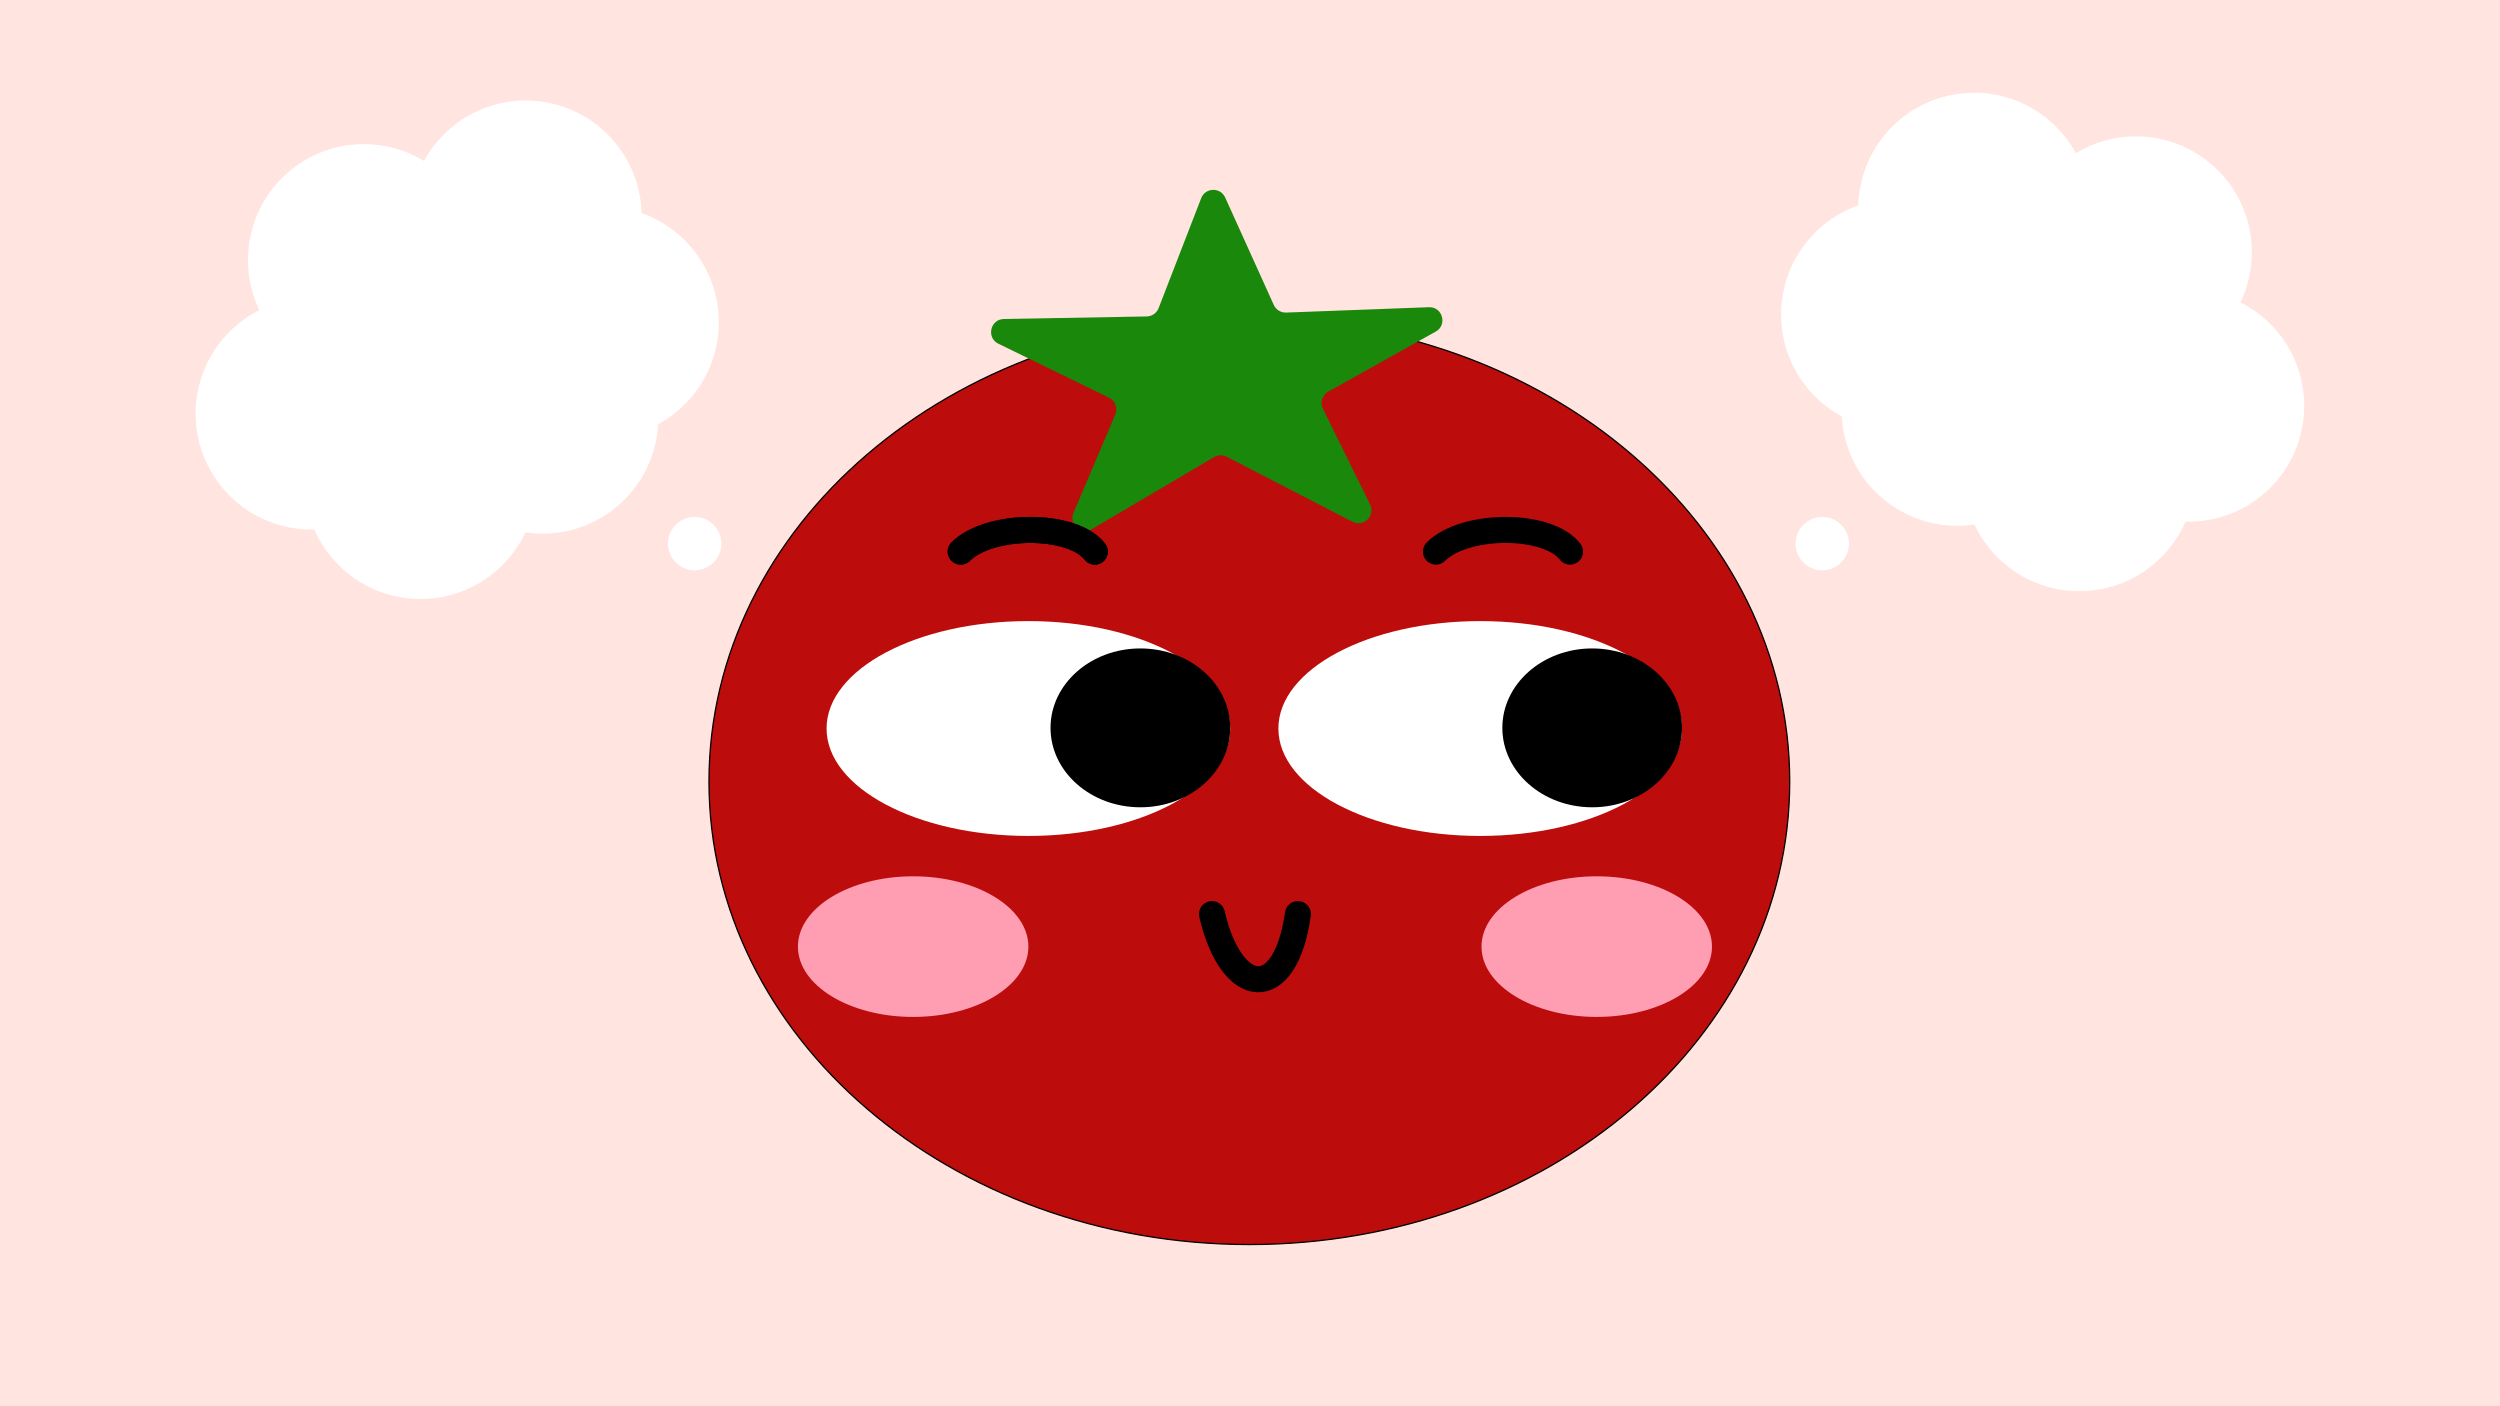 <svg width="1920" height="1080" viewBox="0 0 1920 1080" fill="none" xmlns="http://www.w3.org/2000/svg">
<rect width="1920" height="1080" fill="#FFE4E0"/>
<path d="M959.5 244.803C1188.77 244.803 1374.5 404.036 1374.5 600.303C1374.5 796.571 1188.77 955.803 959.5 955.803C730.227 955.803 544.5 796.571 544.5 600.303C544.5 404.036 730.227 244.803 959.5 244.803Z" fill="#BC0C0C" stroke="black"/>
<path d="M922.507 152.21C925.708 143.943 937.287 143.621 940.942 151.698L978.27 234.183C979.945 237.885 983.695 240.205 987.756 240.053L1097.39 235.936C1107.89 235.542 1111.81 249.534 1102.64 254.659L1020.1 300.773C1015.46 303.369 1013.66 309.15 1016.01 313.924L1052.23 387.403C1056.5 396.059 1047.25 405.14 1038.67 400.708L942.086 350.778C939.03 349.199 935.378 349.3 932.415 351.047L838.748 406.261C830.435 411.161 820.689 402.608 824.469 393.729L856.559 318.353C858.644 313.455 856.527 307.783 851.743 305.449L766.774 263.988C757.331 259.38 760.473 245.191 770.979 245.002L880.67 243.027C884.733 242.954 888.348 240.429 889.815 236.64L922.507 152.21Z" fill="#19880B"/>
<ellipse cx="789.804" cy="559.5" rx="155" ry="82.5" fill="white"/>
<ellipse cx="1136.8" cy="559.5" rx="155" ry="82.5" fill="white"/>
<path d="M930.804 702C945.704 766.463 987.057 771.055 996.804 702" stroke="black" stroke-width="20" stroke-linecap="round"/>
<path d="M840.804 423.65C823.593 401.327 759.822 401.573 737.804 423.65" stroke="black" stroke-width="20" stroke-linecap="round"/>
<path d="M840.804 423.65C823.593 401.327 759.822 401.573 737.804 423.65" stroke="black" stroke-width="20" stroke-linecap="round"/>
<path d="M1205.8 423.65C1188.59 401.327 1124.82 401.573 1102.8 423.65" stroke="black" stroke-width="20" stroke-linecap="round"/>
<ellipse cx="701.304" cy="727" rx="88.5" ry="54" fill="#FF9DB3"/>
<ellipse cx="1226.3" cy="727" rx="88.5" ry="54" fill="#FF9DB3"/>
<circle cx="279.456" cy="199.689" r="89" transform="rotate(4.906 279.456 199.689)" fill="white"/>
<circle cx="348.965" cy="266.88" r="89" transform="rotate(4.906 348.965 266.88)" fill="white"/>
<circle cx="403.777" cy="166.198" r="89" transform="rotate(4.906 403.777 166.198)" fill="white"/>
<circle cx="239.219" cy="317.681" r="89" transform="rotate(4.906 239.219 317.681)" fill="white"/>
<circle cx="322.963" cy="371.038" r="89" transform="rotate(4.906 322.963 371.038)" fill="white"/>
<circle cx="416.597" cy="320.861" r="89" transform="rotate(4.906 416.597 320.861)" fill="white"/>
<circle cx="463.036" cy="247.564" r="89" transform="rotate(4.906 463.036 247.564)" fill="white"/>
<circle cx="89" cy="89" r="89" transform="matrix(-0.996 0.086 0.086 0.996 1721.43 97.404)" fill="white"/>
<circle cx="89" cy="89" r="89" transform="matrix(-0.996 0.086 0.086 0.996 1651.92 164.595)" fill="white"/>
<circle cx="89" cy="89" r="89" transform="matrix(-0.996 0.086 0.086 0.996 1597.11 63.913)" fill="white"/>
<circle cx="89" cy="89" r="89" transform="matrix(-0.996 0.086 0.086 0.996 1761.66 215.396)" fill="white"/>
<circle cx="89" cy="89" r="89" transform="matrix(-0.996 0.086 0.086 0.996 1677.92 268.753)" fill="white"/>
<circle cx="89" cy="89" r="89" transform="matrix(-0.996 0.086 0.086 0.996 1584.29 218.576)" fill="white"/>
<circle cx="89" cy="89" r="89" transform="matrix(-0.996 0.086 0.086 0.996 1537.85 145.279)" fill="white"/>
<circle cx="533.5" cy="417.5" r="20.5" fill="white"/>
<circle cx="1399.5" cy="417.5" r="20.5" fill="white"/>
<ellipse cx="875.804" cy="559" rx="69" ry="61" fill="black"/>
<ellipse cx="1222.8" cy="559" rx="69" ry="61" fill="black"/>
</svg>
